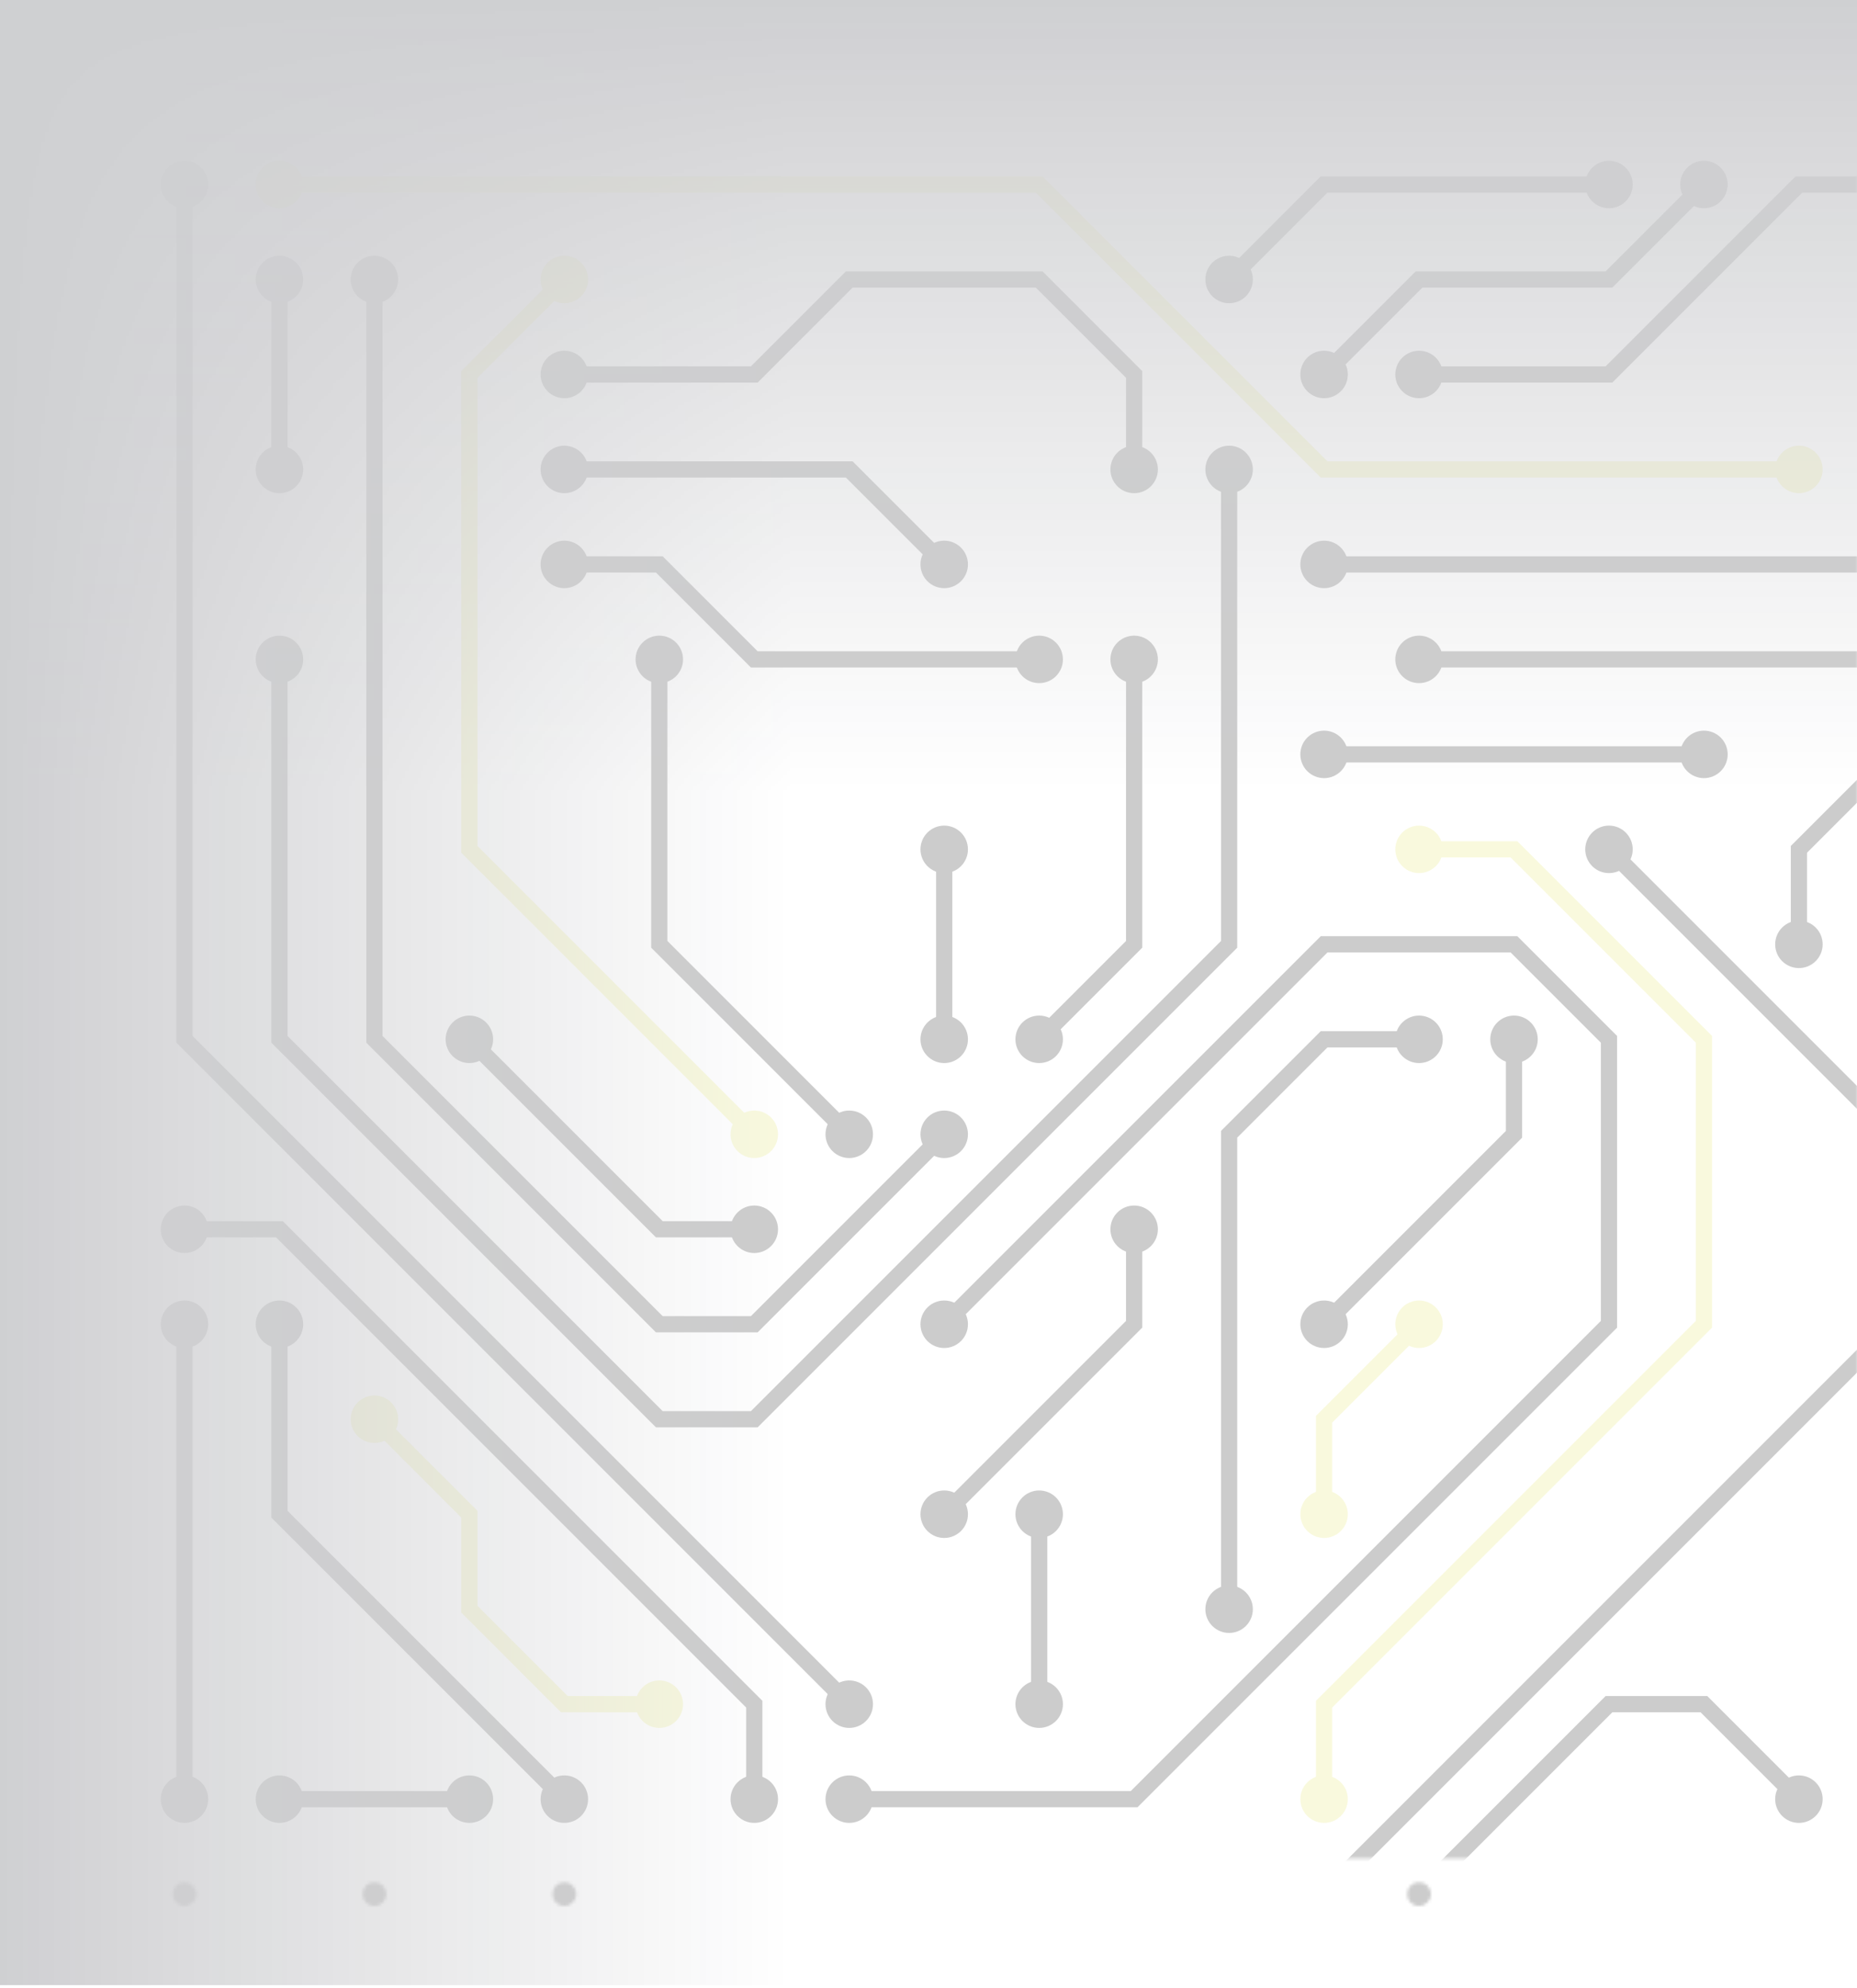 <svg width="610" height="653" viewBox="0 0 610 653" fill="none" xmlns="http://www.w3.org/2000/svg">
<g opacity="0.2" clip-path="url(#clip0_587_5990)">
<mask id="mask0_587_5990" style="mask-type:luminance" maskUnits="userSpaceOnUse" x="45" y="45" width="582" height="582">
<path d="M610.416 45H45V610.416H610.416V45Z" fill="white"/>
<path d="M275.066 559.724C275.066 560.758 275.477 561.75 276.208 562.481C276.939 563.212 277.931 563.623 278.965 563.623C279.999 563.623 280.991 563.212 281.723 562.481C282.454 561.75 282.865 560.758 282.865 559.724C282.865 558.69 282.454 557.698 281.723 556.966C280.991 556.235 279.999 555.824 278.965 555.824C277.931 555.824 276.939 556.235 276.208 556.966C275.477 557.698 275.066 558.69 275.066 559.724ZM56.698 60.598C56.698 61.632 57.109 62.624 57.84 63.355C58.572 64.086 59.563 64.497 60.598 64.497C61.632 64.497 62.624 64.086 63.355 63.355C64.086 62.624 64.497 61.632 64.497 60.598C64.497 59.563 64.086 58.572 63.355 57.84C62.624 57.109 61.632 56.698 60.598 56.698C59.563 56.698 58.572 57.109 57.84 57.84C57.109 58.572 56.698 59.563 56.698 60.598Z" fill="black"/>
<path d="M524.629 278.965C524.629 279.999 525.04 280.991 525.771 281.723C526.502 282.454 527.494 282.865 528.528 282.865C529.562 282.865 530.554 282.454 531.286 281.723C532.017 280.991 532.428 279.999 532.428 278.965C532.428 277.931 532.017 276.939 531.286 276.208C530.554 275.477 529.562 275.066 528.528 275.066C527.494 275.066 526.502 275.477 525.771 276.208C525.04 276.939 524.629 277.931 524.629 278.965ZM181.48 622.114C181.48 623.149 181.891 624.14 182.622 624.872C183.353 625.603 184.345 626.014 185.379 626.014C186.413 626.014 187.405 625.603 188.136 624.872C188.868 624.14 189.279 623.149 189.279 622.114C189.279 621.08 188.868 620.088 188.136 619.357C187.405 618.626 186.413 618.215 185.379 618.215C184.345 618.215 183.353 618.626 182.622 619.357C181.891 620.088 181.48 621.08 181.48 622.114Z" fill="black"/>
<path d="M399.847 154.184C399.847 155.218 400.258 156.21 400.989 156.941C401.721 157.672 402.712 158.083 403.747 158.083C404.781 158.083 405.773 157.672 406.504 156.941C407.235 156.21 407.646 155.218 407.646 154.184C407.646 153.15 407.235 152.158 406.504 151.427C405.773 150.695 404.781 150.284 403.747 150.284C402.712 150.284 401.721 150.695 400.989 151.427C400.258 152.158 399.847 153.15 399.847 154.184ZM87.894 216.575C87.894 217.609 88.304 218.601 89.036 219.332C89.767 220.063 90.759 220.474 91.793 220.474C92.827 220.474 93.819 220.063 94.55 219.332C95.282 218.601 95.692 217.609 95.692 216.575C95.692 215.54 95.282 214.549 94.55 213.817C93.819 213.086 92.827 212.675 91.793 212.675C90.759 212.675 89.767 213.086 89.036 213.817C88.304 214.549 87.894 215.54 87.894 216.575Z" fill="black"/>
<path d="M587.02 154.184C587.02 155.218 587.43 156.21 588.162 156.941C588.893 157.672 589.885 158.083 590.919 158.083C591.953 158.083 592.945 157.672 593.676 156.941C594.408 156.21 594.818 155.218 594.818 154.184C594.818 153.15 594.408 152.158 593.676 151.427C592.945 150.695 591.953 150.284 590.919 150.284C589.885 150.284 588.893 150.695 588.162 151.427C587.43 152.158 587.02 153.15 587.02 154.184ZM87.894 60.598C87.894 61.632 88.304 62.624 89.036 63.355C89.767 64.086 90.759 64.497 91.793 64.497C92.827 64.497 93.819 64.086 94.55 63.355C95.282 62.624 95.692 61.632 95.692 60.598C95.692 59.563 95.282 58.572 94.55 57.84C93.819 57.109 92.827 56.698 91.793 56.698C90.759 56.698 89.767 57.109 89.036 57.84C88.304 58.572 87.894 59.563 87.894 60.598Z" fill="black"/>
<path d="M306.261 372.551C306.261 373.586 306.672 374.577 307.403 375.309C308.134 376.04 309.126 376.451 310.161 376.451C311.195 376.451 312.187 376.04 312.918 375.309C313.649 374.577 314.06 373.586 314.06 372.551C314.06 371.517 313.649 370.525 312.918 369.794C312.187 369.063 311.195 368.652 310.161 368.652C309.126 368.652 308.134 369.063 307.403 369.794C306.672 370.525 306.261 371.517 306.261 372.551ZM119.089 91.793C119.089 92.827 119.5 93.819 120.231 94.55C120.962 95.282 121.954 95.692 122.988 95.692C124.022 95.692 125.014 95.282 125.746 94.55C126.477 93.819 126.888 92.827 126.888 91.793C126.888 90.759 126.477 89.767 125.746 89.036C125.014 88.305 124.022 87.894 122.988 87.894C121.954 87.894 120.962 88.305 120.231 89.036C119.5 89.767 119.089 90.759 119.089 91.793Z" fill="black"/>
<path d="M462.238 278.965C462.238 279.999 462.649 280.991 463.38 281.723C464.111 282.454 465.103 282.865 466.138 282.865C467.172 282.865 468.164 282.454 468.895 281.723C469.626 280.991 470.037 279.999 470.037 278.965C470.037 277.931 469.626 276.939 468.895 276.208C468.164 275.477 467.172 275.066 466.138 275.066C465.103 275.066 464.111 275.477 463.38 276.208C462.649 276.939 462.238 277.931 462.238 278.965ZM431.043 590.919C431.043 591.953 431.454 592.945 432.185 593.676C432.916 594.408 433.908 594.818 434.942 594.818C435.976 594.818 436.968 594.408 437.699 593.676C438.431 592.945 438.842 591.953 438.842 590.919C438.842 589.885 438.431 588.893 437.699 588.162C436.968 587.43 435.976 587.02 434.942 587.02C433.908 587.02 432.916 587.43 432.185 588.162C431.454 588.893 431.043 589.885 431.043 590.919Z" fill="black"/>
<path d="M212.675 216.575C212.675 217.609 213.086 218.601 213.817 219.332C214.548 220.063 215.54 220.474 216.574 220.474C217.609 220.474 218.6 220.063 219.332 219.332C220.063 218.601 220.474 217.609 220.474 216.575C220.474 215.54 220.063 214.549 219.332 213.817C218.6 213.086 217.609 212.675 216.574 212.675C215.54 212.675 214.548 213.086 213.817 213.817C213.086 214.549 212.675 215.54 212.675 216.575ZM275.066 372.551C275.066 373.586 275.477 374.577 276.208 375.309C276.939 376.04 277.931 376.451 278.965 376.451C279.999 376.451 280.991 376.04 281.723 375.309C282.454 374.577 282.865 373.586 282.865 372.551C282.865 371.517 282.454 370.525 281.723 369.794C280.991 369.063 279.999 368.652 278.965 368.652C277.931 368.652 276.939 369.063 276.208 369.794C275.477 370.525 275.066 371.517 275.066 372.551Z" fill="black"/>
<path d="M587.02 590.919C587.02 591.953 587.43 592.945 588.162 593.676C588.893 594.408 589.885 594.818 590.919 594.818C591.953 594.818 592.945 594.408 593.676 593.676C594.408 592.945 594.818 591.953 594.818 590.919C594.818 589.885 594.408 588.893 593.676 588.162C592.945 587.43 591.953 587.02 590.919 587.02C589.885 587.02 588.893 587.43 588.162 588.162C587.43 588.893 587.02 589.885 587.02 590.919ZM462.238 622.114C462.238 623.149 462.649 624.14 463.38 624.872C464.111 625.603 465.103 626.014 466.137 626.014C467.172 626.014 468.163 625.603 468.895 624.872C469.626 624.14 470.037 623.149 470.037 622.114C470.037 621.08 469.626 620.088 468.895 619.357C468.163 618.626 467.172 618.215 466.137 618.215C465.103 618.215 464.111 618.626 463.38 619.357C462.649 620.088 462.238 621.08 462.238 622.114Z" fill="black"/>
<path d="M56.698 403.747C56.698 404.781 57.109 405.773 57.84 406.504C58.572 407.235 59.563 407.646 60.598 407.646C61.632 407.646 62.624 407.235 63.355 406.504C64.086 405.773 64.497 404.781 64.497 403.747C64.497 402.713 64.086 401.721 63.355 400.989C62.624 400.258 61.632 399.847 60.598 399.847C59.563 399.847 58.572 400.258 57.84 400.989C57.109 401.721 56.698 402.713 56.698 403.747ZM243.87 590.919C243.87 591.953 244.281 592.945 245.013 593.676C245.744 594.408 246.736 594.818 247.77 594.818C248.804 594.818 249.796 594.408 250.527 593.676C251.258 592.945 251.669 591.953 251.669 590.919C251.669 589.885 251.258 588.893 250.527 588.162C249.796 587.43 248.804 587.02 247.77 587.02C246.736 587.02 245.744 587.43 245.013 588.162C244.281 588.893 243.87 589.885 243.87 590.919Z" fill="black"/>
<path d="M337.457 341.356C337.457 342.39 337.867 343.382 338.599 344.113C339.33 344.845 340.322 345.255 341.356 345.255C342.39 345.255 343.382 344.845 344.113 344.113C344.845 343.382 345.255 342.39 345.255 341.356C345.255 340.322 344.845 339.33 344.113 338.599C343.382 337.867 342.39 337.457 341.356 337.457C340.322 337.457 339.33 337.867 338.599 338.599C337.867 339.33 337.457 340.322 337.457 341.356ZM368.652 216.575C368.652 217.609 369.063 218.601 369.794 219.332C370.525 220.063 371.517 220.474 372.551 220.474C373.586 220.474 374.577 220.063 375.309 219.332C376.04 218.601 376.451 217.609 376.451 216.575C376.451 215.54 376.04 214.549 375.309 213.817C374.577 213.086 373.586 212.675 372.551 212.675C371.517 212.675 370.525 213.086 369.794 213.817C369.063 214.549 368.652 215.54 368.652 216.575Z" fill="black"/>
<path d="M306.261 434.942C306.261 435.976 306.672 436.968 307.403 437.699C308.135 438.431 309.127 438.842 310.161 438.842C311.195 438.842 312.187 438.431 312.918 437.699C313.649 436.968 314.06 435.976 314.06 434.942C314.06 433.908 313.649 432.916 312.918 432.185C312.187 431.454 311.195 431.043 310.161 431.043C309.127 431.043 308.135 431.454 307.403 432.185C306.672 432.916 306.261 433.908 306.261 434.942ZM275.066 590.919C275.066 591.953 275.477 592.945 276.208 593.676C276.939 594.408 277.931 594.818 278.965 594.818C280 594.818 280.991 594.408 281.723 593.676C282.454 592.945 282.865 591.953 282.865 590.919C282.865 589.885 282.454 588.893 281.723 588.162C280.991 587.43 280 587.02 278.965 587.02C277.931 587.02 276.939 587.43 276.208 588.162C275.477 588.893 275.066 589.885 275.066 590.919Z" fill="black"/>
<path d="M555.824 247.77C555.824 248.804 556.235 249.796 556.966 250.527C557.698 251.258 558.689 251.669 559.724 251.669C560.758 251.669 561.75 251.258 562.481 250.527C563.212 249.796 563.623 248.804 563.623 247.77C563.623 246.736 563.212 245.744 562.481 245.013C561.75 244.281 560.758 243.87 559.724 243.87C558.689 243.87 557.698 244.281 556.966 245.013C556.235 245.744 555.824 246.736 555.824 247.77ZM431.043 247.77C431.043 248.804 431.454 249.796 432.185 250.527C432.916 251.258 433.908 251.669 434.942 251.669C435.976 251.669 436.968 251.258 437.699 250.527C438.431 249.796 438.842 248.804 438.842 247.77C438.842 246.736 438.431 245.744 437.699 245.013C436.968 244.281 435.976 243.87 434.942 243.87C433.908 243.87 432.916 244.281 432.185 245.013C431.454 245.744 431.043 246.736 431.043 247.77Z" fill="black"/>
<path d="M243.87 403.747C243.87 404.781 244.281 405.773 245.012 406.504C245.744 407.235 246.736 407.646 247.77 407.646C248.804 407.646 249.796 407.235 250.527 406.504C251.258 405.773 251.669 404.781 251.669 403.747C251.669 402.713 251.258 401.721 250.527 400.989C249.796 400.258 248.804 399.847 247.77 399.847C246.736 399.847 245.744 400.258 245.012 400.989C244.281 401.721 243.87 402.713 243.87 403.747ZM150.284 341.356C150.284 342.39 150.695 343.382 151.426 344.113C152.158 344.845 153.149 345.255 154.184 345.255C155.218 345.255 156.21 344.845 156.941 344.113C157.672 343.382 158.083 342.39 158.083 341.356C158.083 340.322 157.672 339.33 156.941 338.599C156.21 337.867 155.218 337.457 154.184 337.457C153.149 337.457 152.158 337.867 151.426 338.599C150.695 339.33 150.284 340.322 150.284 341.356Z" fill="black"/>
<path d="M431.043 434.942C431.043 435.976 431.454 436.968 432.185 437.699C432.916 438.431 433.908 438.842 434.942 438.842C435.976 438.842 436.968 438.431 437.699 437.699C438.431 436.968 438.842 435.976 438.842 434.942C438.842 433.908 438.431 432.916 437.699 432.185C436.968 431.454 435.976 431.043 434.942 431.043C433.908 431.043 432.916 431.454 432.185 432.185C431.454 432.916 431.043 433.908 431.043 434.942ZM493.433 341.356C493.433 342.39 493.844 343.382 494.576 344.113C495.307 344.845 496.299 345.255 497.333 345.255C498.367 345.255 499.359 344.845 500.09 344.113C500.821 343.382 501.232 342.39 501.232 341.356C501.232 340.322 500.821 339.33 500.09 338.599C499.359 337.867 498.367 337.457 497.333 337.457C496.299 337.457 495.307 337.867 494.576 338.599C493.844 339.33 493.433 340.322 493.433 341.356Z" fill="black"/>
<path d="M555.824 60.598C555.824 61.632 556.235 62.624 556.966 63.355C557.698 64.086 558.689 64.497 559.724 64.497C560.758 64.497 561.75 64.086 562.481 63.355C563.212 62.624 563.623 61.632 563.623 60.598C563.623 59.563 563.212 58.572 562.481 57.84C561.75 57.109 560.758 56.698 559.724 56.698C558.689 56.698 557.698 57.109 556.966 57.84C556.235 58.572 555.824 59.563 555.824 60.598ZM431.043 122.988C431.043 124.023 431.454 125.014 432.185 125.746C432.916 126.477 433.908 126.888 434.942 126.888C435.976 126.888 436.968 126.477 437.699 125.746C438.431 125.014 438.842 124.023 438.842 122.988C438.842 121.954 438.431 120.962 437.699 120.231C436.968 119.5 435.976 119.089 434.942 119.089C433.908 119.089 432.916 119.5 432.185 120.231C431.454 120.962 431.043 121.954 431.043 122.988Z" fill="black"/>
<path d="M181.48 122.988C181.48 124.023 181.891 125.014 182.622 125.746C183.353 126.477 184.345 126.888 185.379 126.888C186.413 126.888 187.405 126.477 188.136 125.746C188.868 125.014 189.279 124.023 189.279 122.988C189.279 121.954 188.868 120.962 188.136 120.231C187.405 119.5 186.413 119.089 185.379 119.089C184.345 119.089 183.353 119.5 182.622 120.231C181.891 120.962 181.48 121.954 181.48 122.988ZM368.652 154.184C368.652 155.218 369.063 156.21 369.794 156.941C370.525 157.672 371.517 158.083 372.551 158.083C373.586 158.083 374.577 157.672 375.309 156.941C376.04 156.21 376.451 155.218 376.451 154.184C376.451 153.15 376.04 152.158 375.309 151.426C374.577 150.695 373.586 150.284 372.551 150.284C371.517 150.284 370.525 150.695 369.794 151.426C369.063 152.158 368.652 153.15 368.652 154.184Z" fill="black"/>
<path d="M462.238 216.575C462.238 217.609 462.649 218.601 463.38 219.332C464.111 220.063 465.103 220.474 466.137 220.474C467.172 220.474 468.163 220.063 468.895 219.332C469.626 218.601 470.037 217.609 470.037 216.575C470.037 215.54 469.626 214.549 468.895 213.817C468.163 213.086 467.172 212.675 466.137 212.675C465.103 212.675 464.111 213.086 463.38 213.817C462.649 214.549 462.238 215.54 462.238 216.575ZM618.215 216.575C618.215 217.609 618.626 218.601 619.357 219.332C620.088 220.063 621.08 220.474 622.114 220.474C623.149 220.474 624.14 220.063 624.872 219.332C625.603 218.601 626.014 217.609 626.014 216.575C626.014 215.54 625.603 214.549 624.872 213.817C624.14 213.086 623.149 212.675 622.114 212.675C621.08 212.675 620.088 213.086 619.357 213.817C618.626 214.549 618.215 215.54 618.215 216.575Z" fill="black"/>
<path d="M181.48 91.793C181.48 92.827 181.891 93.819 182.622 94.55C183.353 95.282 184.345 95.692 185.379 95.692C186.413 95.692 187.405 95.282 188.136 94.55C188.868 93.819 189.279 92.827 189.279 91.793C189.279 90.759 188.868 89.767 188.136 89.036C187.405 88.305 186.413 87.894 185.379 87.894C184.345 87.894 183.353 88.305 182.622 89.036C181.891 89.767 181.48 90.759 181.48 91.793ZM243.87 372.551C243.87 373.586 244.281 374.577 245.013 375.309C245.744 376.04 246.736 376.451 247.77 376.451C248.804 376.451 249.796 376.04 250.527 375.309C251.258 374.577 251.669 373.586 251.669 372.551C251.669 371.517 251.258 370.525 250.527 369.794C249.796 369.063 248.804 368.652 247.77 368.652C246.736 368.652 245.744 369.063 245.013 369.794C244.281 370.525 243.87 371.517 243.87 372.551Z" fill="black"/>
<path d="M618.215 185.379C618.215 186.413 618.626 187.405 619.357 188.136C620.088 188.868 621.08 189.279 622.114 189.279C623.149 189.279 624.14 188.868 624.872 188.136C625.603 187.405 626.014 186.413 626.014 185.379C626.014 184.345 625.603 183.353 624.872 182.622C624.14 181.891 623.149 181.48 622.114 181.48C621.08 181.48 620.088 181.891 619.357 182.622C618.626 183.353 618.215 184.345 618.215 185.379ZM431.043 185.379C431.043 186.413 431.454 187.405 432.185 188.136C432.916 188.868 433.908 189.279 434.942 189.279C435.976 189.279 436.968 188.868 437.699 188.136C438.431 187.405 438.842 186.413 438.842 185.379C438.842 184.345 438.431 183.353 437.699 182.622C436.968 181.891 435.976 181.48 434.942 181.48C433.908 181.48 432.916 181.891 432.185 182.622C431.454 183.353 431.043 184.345 431.043 185.379Z" fill="black"/>
<path d="M56.698 590.919C56.698 591.953 57.109 592.945 57.84 593.676C58.572 594.408 59.563 594.818 60.598 594.818C61.632 594.818 62.624 594.408 63.355 593.676C64.086 592.945 64.497 591.953 64.497 590.919C64.497 589.885 64.086 588.893 63.355 588.162C62.624 587.43 61.632 587.02 60.598 587.02C59.563 587.02 58.572 587.43 57.84 588.162C57.109 588.893 56.698 589.885 56.698 590.919ZM56.698 434.942C56.698 435.976 57.109 436.968 57.84 437.699C58.572 438.431 59.563 438.842 60.598 438.842C61.632 438.842 62.624 438.431 63.355 437.699C64.086 436.968 64.497 435.976 64.497 434.942C64.497 433.908 64.086 432.916 63.355 432.185C62.624 431.454 61.632 431.043 60.598 431.043C59.563 431.043 58.572 431.454 57.84 432.185C57.109 432.916 56.698 433.908 56.698 434.942Z" fill="black"/>
<path d="M181.48 590.919C181.48 591.953 181.89 592.945 182.622 593.676C183.353 594.408 184.345 594.818 185.379 594.818C186.413 594.818 187.405 594.408 188.136 593.676C188.868 592.945 189.279 591.953 189.279 590.919C189.279 589.885 188.868 588.893 188.136 588.162C187.405 587.43 186.413 587.02 185.379 587.02C184.345 587.02 183.353 587.43 182.622 588.162C181.89 588.893 181.48 589.885 181.48 590.919ZM87.894 434.942C87.894 435.976 88.304 436.968 89.036 437.699C89.767 438.431 90.759 438.842 91.793 438.842C92.827 438.842 93.819 438.431 94.55 437.699C95.282 436.968 95.692 435.976 95.692 434.942C95.692 433.908 95.282 432.916 94.55 432.185C93.819 431.454 92.827 431.043 91.793 431.043C90.759 431.043 89.767 431.454 89.036 432.185C88.304 432.916 87.894 433.908 87.894 434.942Z" fill="black"/>
<path d="M306.261 185.379C306.261 186.413 306.672 187.405 307.403 188.136C308.135 188.868 309.126 189.279 310.161 189.279C311.195 189.279 312.187 188.868 312.918 188.136C313.649 187.405 314.06 186.413 314.06 185.379C314.06 184.345 313.649 183.353 312.918 182.622C312.187 181.891 311.195 181.48 310.161 181.48C309.126 181.48 308.135 181.891 307.403 182.622C306.672 183.353 306.261 184.345 306.261 185.379ZM181.48 154.184C181.48 155.218 181.891 156.21 182.622 156.941C183.353 157.672 184.345 158.083 185.379 158.083C186.413 158.083 187.405 157.672 188.136 156.941C188.868 156.21 189.279 155.218 189.279 154.184C189.279 153.15 188.868 152.158 188.136 151.427C187.405 150.695 186.413 150.284 185.379 150.284C184.345 150.284 183.353 150.695 182.622 151.427C181.891 152.158 181.48 153.15 181.48 154.184Z" fill="black"/>
<path d="M399.847 91.793C399.847 92.827 400.258 93.819 400.989 94.55C401.721 95.282 402.712 95.692 403.747 95.692C404.781 95.692 405.773 95.282 406.504 94.55C407.235 93.819 407.646 92.827 407.646 91.793C407.646 90.759 407.235 89.767 406.504 89.036C405.773 88.305 404.781 87.894 403.747 87.894C402.712 87.894 401.721 88.305 400.989 89.036C400.258 89.767 399.847 90.759 399.847 91.793ZM524.629 60.598C524.629 61.632 525.039 62.624 525.771 63.355C526.502 64.086 527.494 64.497 528.528 64.497C529.562 64.497 530.554 64.086 531.285 63.355C532.017 62.624 532.428 61.632 532.428 60.598C532.428 59.563 532.017 58.572 531.285 57.84C530.554 57.109 529.562 56.698 528.528 56.698C527.494 56.698 526.502 57.109 525.771 57.84C525.039 58.572 524.629 59.563 524.629 60.598Z" fill="black"/>
<path d="M618.215 60.598C618.215 61.632 618.626 62.624 619.357 63.355C620.088 64.086 621.08 64.497 622.114 64.497C623.149 64.497 624.14 64.086 624.872 63.355C625.603 62.624 626.014 61.632 626.014 60.598C626.014 59.563 625.603 58.572 624.872 57.84C624.14 57.109 623.149 56.698 622.114 56.698C621.08 56.698 620.088 57.109 619.357 57.84C618.626 58.572 618.215 59.563 618.215 60.598ZM462.238 122.988C462.238 124.023 462.649 125.014 463.38 125.746C464.111 126.477 465.103 126.888 466.137 126.888C467.172 126.888 468.163 126.477 468.895 125.746C469.626 125.014 470.037 124.023 470.037 122.988C470.037 121.954 469.626 120.962 468.895 120.231C468.163 119.5 467.172 119.089 466.137 119.089C465.103 119.089 464.111 119.5 463.38 120.231C462.649 120.962 462.238 121.954 462.238 122.988Z" fill="black"/>
<path d="M87.894 91.793C87.894 92.827 88.304 93.819 89.036 94.55C89.767 95.282 90.759 95.692 91.793 95.692C92.827 95.692 93.819 95.282 94.55 94.55C95.282 93.819 95.692 92.827 95.692 91.793C95.692 90.759 95.282 89.767 94.55 89.036C93.819 88.305 92.827 87.894 91.793 87.894C90.759 87.894 89.767 88.305 89.036 89.036C88.304 89.767 87.894 90.759 87.894 91.793ZM87.894 154.184C87.894 155.218 88.304 156.21 89.036 156.941C89.767 157.672 90.759 158.083 91.793 158.083C92.827 158.083 93.819 157.672 94.55 156.941C95.282 156.21 95.692 155.218 95.692 154.184C95.692 153.15 95.282 152.158 94.55 151.427C93.819 150.695 92.827 150.284 91.793 150.284C90.759 150.284 89.767 150.695 89.036 151.427C88.304 152.158 87.894 153.15 87.894 154.184Z" fill="black"/>
<path d="M337.457 216.575C337.457 217.609 337.867 218.601 338.599 219.332C339.33 220.063 340.322 220.474 341.356 220.474C342.39 220.474 343.382 220.063 344.113 219.332C344.845 218.601 345.255 217.609 345.255 216.575C345.255 215.54 344.845 214.549 344.113 213.817C343.382 213.086 342.39 212.675 341.356 212.675C340.322 212.675 339.33 213.086 338.599 213.817C337.867 214.549 337.457 215.54 337.457 216.575ZM181.48 185.379C181.48 186.413 181.891 187.405 182.622 188.136C183.353 188.868 184.345 189.279 185.379 189.279C186.413 189.279 187.405 188.868 188.136 188.136C188.868 187.405 189.279 186.413 189.279 185.379C189.279 184.345 188.868 183.353 188.136 182.622C187.405 181.891 186.413 181.48 185.379 181.48C184.345 181.48 183.353 181.891 182.622 182.622C181.891 183.353 181.48 184.345 181.48 185.379Z" fill="black"/>
<path d="M399.847 528.528C399.847 529.562 400.258 530.554 400.989 531.286C401.721 532.017 402.712 532.428 403.747 532.428C404.781 532.428 405.773 532.017 406.504 531.286C407.235 530.554 407.646 529.562 407.646 528.528C407.646 527.494 407.235 526.502 406.504 525.771C405.773 525.04 404.781 524.629 403.747 524.629C402.712 524.629 401.721 525.04 400.989 525.771C400.258 526.502 399.847 527.494 399.847 528.528ZM462.238 341.356C462.238 342.39 462.649 343.382 463.38 344.113C464.111 344.845 465.103 345.255 466.137 345.255C467.172 345.255 468.163 344.845 468.895 344.113C469.626 343.382 470.037 342.39 470.037 341.356C470.037 340.322 469.626 339.33 468.895 338.599C468.163 337.867 467.172 337.457 466.137 337.457C465.103 337.457 464.111 337.867 463.38 338.599C462.649 339.33 462.238 340.322 462.238 341.356Z" fill="black"/>
<path d="M306.261 497.333C306.261 498.367 306.672 499.359 307.403 500.09C308.135 500.821 309.126 501.232 310.161 501.232C311.195 501.232 312.187 500.821 312.918 500.09C313.649 499.359 314.06 498.367 314.06 497.333C314.06 496.299 313.649 495.307 312.918 494.576C312.187 493.844 311.195 493.433 310.161 493.433C309.126 493.433 308.135 493.844 307.403 494.576C306.672 495.307 306.261 496.299 306.261 497.333ZM368.652 403.747C368.652 404.781 369.063 405.773 369.794 406.504C370.525 407.235 371.517 407.646 372.551 407.646C373.586 407.646 374.577 407.235 375.309 406.504C376.04 405.773 376.451 404.781 376.451 403.747C376.451 402.713 376.04 401.721 375.309 400.989C374.577 400.258 373.586 399.847 372.551 399.847C371.517 399.847 370.525 400.258 369.794 400.989C369.063 401.721 368.652 402.713 368.652 403.747Z" fill="black"/>
<path d="M587.02 310.161C587.02 311.195 587.43 312.187 588.162 312.918C588.893 313.649 589.885 314.06 590.919 314.06C591.953 314.06 592.945 313.649 593.676 312.918C594.408 312.187 594.818 311.195 594.818 310.161C594.818 309.126 594.408 308.135 593.676 307.403C592.945 306.672 591.953 306.261 590.919 306.261C589.885 306.261 588.893 306.672 588.162 307.403C587.43 308.135 587.02 309.126 587.02 310.161ZM618.215 247.77C618.215 248.804 618.626 249.796 619.357 250.527C620.088 251.258 621.08 251.669 622.114 251.669C623.149 251.669 624.14 251.258 624.872 250.527C625.603 249.796 626.014 248.804 626.014 247.77C626.014 246.736 625.603 245.744 624.872 245.013C624.14 244.281 623.149 243.87 622.114 243.87C621.08 243.87 620.088 244.281 619.357 245.013C618.626 245.744 618.215 246.736 618.215 247.77Z" fill="black"/>
<path d="M337.457 497.333C337.457 498.367 337.867 499.359 338.599 500.09C339.33 500.821 340.322 501.232 341.356 501.232C342.39 501.232 343.382 500.821 344.113 500.09C344.845 499.359 345.255 498.367 345.255 497.333C345.255 496.299 344.845 495.307 344.113 494.576C343.382 493.844 342.39 493.433 341.356 493.433C340.322 493.433 339.33 493.844 338.599 494.576C337.867 495.307 337.457 496.299 337.457 497.333ZM337.457 559.724C337.457 560.758 337.867 561.75 338.599 562.481C339.33 563.212 340.322 563.623 341.356 563.623C342.39 563.623 343.382 563.212 344.113 562.481C344.845 561.75 345.255 560.758 345.255 559.724C345.255 558.689 344.845 557.698 344.113 556.966C343.382 556.235 342.39 555.824 341.356 555.824C340.322 555.824 339.33 556.235 338.599 556.966C337.867 557.698 337.457 558.689 337.457 559.724Z" fill="black"/>
<path d="M212.675 559.724C212.675 560.758 213.086 561.75 213.817 562.481C214.548 563.212 215.54 563.623 216.574 563.623C217.609 563.623 218.6 563.212 219.332 562.481C220.063 561.75 220.474 560.758 220.474 559.724C220.474 558.689 220.063 557.698 219.332 556.966C218.6 556.235 217.609 555.824 216.574 555.824C215.54 555.824 214.548 556.235 213.817 556.966C213.086 557.698 212.675 558.689 212.675 559.724ZM119.089 466.138C119.089 467.172 119.5 468.164 120.231 468.895C120.962 469.626 121.954 470.037 122.988 470.037C124.022 470.037 125.014 469.626 125.746 468.895C126.477 468.164 126.888 467.172 126.888 466.138C126.888 465.103 126.477 464.111 125.746 463.38C125.014 462.649 124.022 462.238 122.988 462.238C121.954 462.238 120.962 462.649 120.231 463.38C119.5 464.111 119.089 465.103 119.089 466.138Z" fill="black"/>
<path d="M306.261 278.965C306.261 279.999 306.672 280.991 307.403 281.723C308.135 282.454 309.126 282.865 310.161 282.865C311.195 282.865 312.187 282.454 312.918 281.723C313.649 280.991 314.06 279.999 314.06 278.965C314.06 277.931 313.649 276.939 312.918 276.208C312.187 275.477 311.195 275.066 310.161 275.066C309.126 275.066 308.135 275.477 307.403 276.208C306.672 276.939 306.261 277.931 306.261 278.965ZM306.261 341.356C306.261 342.39 306.672 343.382 307.403 344.113C308.135 344.845 309.126 345.255 310.161 345.255C311.195 345.255 312.187 344.845 312.918 344.113C313.649 343.382 314.06 342.39 314.06 341.356C314.06 340.322 313.649 339.33 312.918 338.599C312.187 337.867 311.195 337.457 310.161 337.457C309.126 337.457 308.135 337.867 307.403 338.599C306.672 339.33 306.261 340.322 306.261 341.356Z" fill="black"/>
<path d="M119.089 622.114C119.089 623.149 119.5 624.14 120.231 624.872C120.962 625.603 121.954 626.014 122.988 626.014C124.023 626.014 125.014 625.603 125.746 624.872C126.477 624.14 126.888 623.149 126.888 622.114C126.888 621.08 126.477 620.088 125.746 619.357C125.014 618.626 124.023 618.215 122.988 618.215C121.954 618.215 120.962 618.626 120.231 619.357C119.5 620.088 119.089 621.08 119.089 622.114ZM56.698 622.114C56.698 623.149 57.109 624.14 57.84 624.872C58.572 625.603 59.563 626.014 60.598 626.014C61.632 626.014 62.624 625.603 63.355 624.872C64.086 624.14 64.497 623.149 64.497 622.114C64.497 621.08 64.086 620.088 63.355 619.357C62.624 618.626 61.632 618.215 60.598 618.215C59.563 618.215 58.572 618.626 57.84 619.357C57.109 620.088 56.698 621.08 56.698 622.114Z" fill="black"/>
<path d="M462.238 434.942C462.238 435.976 462.649 436.968 463.38 437.699C464.111 438.431 465.103 438.842 466.138 438.842C467.172 438.842 468.164 438.431 468.895 437.699C469.626 436.968 470.037 435.976 470.037 434.942C470.037 433.908 469.626 432.916 468.895 432.185C468.164 431.454 467.172 431.043 466.138 431.043C465.103 431.043 464.111 431.454 463.38 432.185C462.649 432.916 462.238 433.908 462.238 434.942ZM431.043 497.333C431.043 498.367 431.454 499.359 432.185 500.09C432.916 500.821 433.908 501.232 434.942 501.232C435.976 501.232 436.968 500.821 437.699 500.09C438.431 499.359 438.842 498.367 438.842 497.333C438.842 496.299 438.431 495.307 437.699 494.576C436.968 493.844 435.976 493.433 434.942 493.433C433.908 493.433 432.916 493.844 432.185 494.576C431.454 495.307 431.043 496.299 431.043 497.333Z" fill="black"/>
<path d="M87.894 590.919C87.894 591.953 88.304 592.945 89.036 593.676C89.767 594.408 90.759 594.818 91.793 594.818C92.827 594.818 93.819 594.408 94.55 593.676C95.282 592.945 95.692 591.953 95.692 590.919C95.692 589.885 95.282 588.893 94.55 588.162C93.819 587.43 92.827 587.02 91.793 587.02C90.759 587.02 89.767 587.43 89.036 588.162C88.304 588.893 87.894 589.885 87.894 590.919ZM150.284 590.919C150.284 591.953 150.695 592.945 151.426 593.676C152.158 594.408 153.15 594.818 154.184 594.818C155.218 594.818 156.21 594.408 156.941 593.676C157.672 592.945 158.083 591.953 158.083 590.919C158.083 589.885 157.672 588.893 156.941 588.162C156.21 587.43 155.218 587.02 154.184 587.02C153.15 587.02 152.158 587.43 151.426 588.162C150.695 588.893 150.284 589.885 150.284 590.919Z" fill="black"/>
</mask>
<g mask="url(#mask0_587_5990)">
<path d="M278.965 559.724L60.598 341.356V60.598" stroke="black" stroke-width="5.33"/>
<path d="M271.166 559.724C271.166 561.792 271.988 563.776 273.451 565.238C274.913 566.701 276.897 567.522 278.965 567.522C281.034 567.522 283.017 566.701 284.48 565.238C285.942 563.776 286.764 561.792 286.764 559.724C286.764 557.655 285.942 555.672 284.48 554.209C283.017 552.746 281.034 551.925 278.965 551.925C276.897 551.925 274.913 552.746 273.451 554.209C271.988 555.672 271.166 557.655 271.166 559.724ZM52.799 60.598C52.799 62.666 53.62 64.65 55.083 66.112C56.546 67.575 58.529 68.397 60.598 68.397C62.666 68.397 64.65 67.575 66.112 66.112C67.575 64.65 68.397 62.666 68.397 60.598C68.397 58.529 67.575 56.546 66.112 55.083C64.65 53.62 62.666 52.799 60.598 52.799C58.529 52.799 56.546 53.62 55.083 55.083C53.62 56.546 52.799 58.529 52.799 60.598Z" fill="black"/>
<path d="M528.528 278.965L622.114 372.551V434.942L434.942 622.114H185.379" stroke="black" stroke-width="5.33"/>
<path d="M520.729 278.965C520.729 281.034 521.551 283.017 523.014 284.48C524.476 285.942 526.46 286.764 528.528 286.764C530.597 286.764 532.58 285.942 534.043 284.48C535.505 283.017 536.327 281.034 536.327 278.965C536.327 276.897 535.505 274.913 534.043 273.451C532.58 271.988 530.597 271.166 528.528 271.166C526.46 271.166 524.476 271.988 523.014 273.451C521.551 274.913 520.729 276.897 520.729 278.965ZM177.58 622.114C177.58 624.183 178.402 626.166 179.865 627.629C181.327 629.092 183.311 629.913 185.379 629.913C187.448 629.913 189.431 629.092 190.894 627.629C192.356 626.166 193.178 624.183 193.178 622.114C193.178 620.046 192.356 618.062 190.894 616.6C189.431 615.137 187.448 614.316 185.379 614.316C183.311 614.316 181.327 615.137 179.865 616.6C178.402 618.062 177.58 620.046 177.58 622.114Z" fill="black"/>
<path d="M403.747 154.184V310.161L247.77 466.138H216.574L91.793 341.356V216.575" stroke="black" stroke-width="5.33"/>
<path d="M395.948 154.184C395.948 156.252 396.77 158.236 398.232 159.698C399.695 161.161 401.678 161.983 403.747 161.983C405.815 161.983 407.799 161.161 409.261 159.698C410.724 158.236 411.546 156.252 411.546 154.184C411.546 152.115 410.724 150.132 409.261 148.669C407.799 147.207 405.815 146.385 403.747 146.385C401.678 146.385 399.695 147.207 398.232 148.669C396.77 150.132 395.948 152.115 395.948 154.184ZM83.994 216.575C83.994 218.643 84.816 220.627 86.278 222.089C87.741 223.552 89.725 224.373 91.793 224.373C93.861 224.373 95.845 223.552 97.308 222.089C98.77 220.627 99.592 218.643 99.592 216.575C99.592 214.506 98.77 212.522 97.308 211.06C95.845 209.597 93.861 208.776 91.793 208.776C89.725 208.776 87.741 209.597 86.278 211.06C84.816 212.522 83.994 214.506 83.994 216.575Z" fill="black"/>
<path d="M590.919 154.184H434.942L341.356 60.598H91.793" stroke="#DFE257" stroke-width="5.33"/>
<path d="M583.12 154.184C583.12 156.252 583.942 158.236 585.404 159.698C586.867 161.161 588.851 161.983 590.919 161.983C592.987 161.983 594.971 161.161 596.434 159.698C597.896 158.236 598.718 156.252 598.718 154.184C598.718 152.115 597.896 150.132 596.434 148.669C594.971 147.207 592.987 146.385 590.919 146.385C588.851 146.385 586.867 147.207 585.404 148.669C583.942 150.132 583.12 152.115 583.12 154.184ZM83.994 60.598C83.994 62.666 84.816 64.65 86.278 66.112C87.741 67.575 89.725 68.397 91.793 68.397C93.861 68.397 95.845 67.575 97.308 66.112C98.77 64.65 99.592 62.666 99.592 60.598C99.592 58.529 98.77 56.546 97.308 55.083C95.845 53.62 93.861 52.799 91.793 52.799C89.725 52.799 87.741 53.62 86.278 55.083C84.816 56.546 83.994 58.529 83.994 60.598Z" fill="#DFE257"/>
<path d="M310.161 372.551L247.77 434.942H216.574L122.988 341.356V91.793" stroke="black" stroke-width="5.33"/>
<path d="M302.362 372.551C302.362 374.62 303.183 376.603 304.646 378.066C306.108 379.529 308.092 380.35 310.161 380.35C312.229 380.35 314.213 379.529 315.675 378.066C317.138 376.603 317.959 374.62 317.959 372.551C317.959 370.483 317.138 368.499 315.675 367.037C314.213 365.574 312.229 364.753 310.161 364.753C308.092 364.753 306.108 365.574 304.646 367.037C303.183 368.499 302.362 370.483 302.362 372.551ZM115.189 91.793C115.189 93.861 116.011 95.845 117.474 97.308C118.936 98.77 120.92 99.592 122.988 99.592C125.057 99.592 127.04 98.77 128.503 97.308C129.965 95.845 130.787 93.861 130.787 91.793C130.787 89.725 129.965 87.741 128.503 86.278C127.04 84.816 125.057 83.994 122.988 83.994C120.92 83.994 118.936 84.816 117.474 86.278C116.011 87.741 115.189 89.725 115.189 91.793Z" fill="black"/>
<path d="M466.138 278.965H497.333L559.724 341.356V434.942L434.942 559.724V590.919" stroke="#DFE257" stroke-width="5.33"/>
<path d="M460.976 284.126C459.608 282.758 458.839 280.901 458.839 278.965C458.839 277.03 459.608 275.173 460.976 273.804C462.345 272.435 464.202 271.666 466.138 271.666C468.073 271.666 469.93 272.435 471.299 273.804C472.667 275.173 473.436 277.03 473.436 278.965C473.436 280.901 472.667 282.758 471.299 284.126C469.93 285.495 468.073 286.264 466.138 286.264C464.202 286.264 462.345 285.495 460.976 284.126ZM429.781 596.08C428.412 594.711 427.643 592.855 427.643 590.919C427.643 588.983 428.412 587.127 429.781 585.758C431.15 584.389 433.006 583.62 434.942 583.62C436.878 583.62 438.734 584.389 440.103 585.758C441.472 587.127 442.241 588.983 442.241 590.919C442.241 592.855 441.472 594.711 440.103 596.08C438.734 597.449 436.878 598.218 434.942 598.218C433.006 598.218 431.15 597.449 429.781 596.08Z" fill="#DFE257" stroke="#DFE257"/>
<path d="M216.574 216.575V310.161L278.965 372.551" stroke="black" stroke-width="5.33"/>
<path d="M208.776 216.575C208.776 218.643 209.597 220.627 211.06 222.089C212.522 223.552 214.506 224.373 216.574 224.373C218.643 224.373 220.627 223.552 222.089 222.089C223.552 220.627 224.373 218.643 224.373 216.575C224.373 214.506 223.552 212.522 222.089 211.06C220.627 209.597 218.643 208.776 216.574 208.776C214.506 208.776 212.522 209.597 211.06 211.06C209.597 212.522 208.776 214.506 208.776 216.575ZM271.166 372.551C271.166 374.62 271.988 376.603 273.451 378.066C274.913 379.529 276.897 380.35 278.965 380.35C281.034 380.35 283.017 379.529 284.48 378.066C285.942 376.603 286.764 374.62 286.764 372.551C286.764 370.483 285.942 368.499 284.48 367.037C283.017 365.574 281.034 364.753 278.965 364.753C276.897 364.753 274.913 365.574 273.451 367.037C271.988 368.499 271.166 370.483 271.166 372.551Z" fill="black"/>
<path d="M590.919 590.919L559.724 559.724H528.528L466.137 622.114" stroke="black" stroke-width="5.33"/>
<path d="M583.12 590.919C583.12 592.987 583.942 594.971 585.404 596.434C586.867 597.896 588.851 598.718 590.919 598.718C592.987 598.718 594.971 597.896 596.434 596.434C597.896 594.971 598.718 592.987 598.718 590.919C598.718 588.851 597.896 586.867 596.434 585.404C594.971 583.942 592.987 583.12 590.919 583.12C588.851 583.12 586.867 583.942 585.404 585.404C583.942 586.867 583.12 588.851 583.12 590.919ZM458.339 622.114C458.339 624.183 459.16 626.166 460.623 627.629C462.085 629.092 464.069 629.913 466.137 629.913C468.206 629.913 470.19 629.092 471.652 627.629C473.115 626.166 473.936 624.183 473.936 622.114C473.936 620.046 473.115 618.062 471.652 616.6C470.19 615.137 468.206 614.316 466.137 614.316C464.069 614.316 462.085 615.137 460.623 616.6C459.16 618.062 458.339 620.046 458.339 622.114Z" fill="black"/>
<path d="M60.598 403.747H91.793L247.77 559.724V590.919" stroke="black" stroke-width="5.33"/>
<path d="M52.799 403.747C52.799 405.815 53.62 407.799 55.083 409.261C56.546 410.724 58.529 411.546 60.598 411.546C62.666 411.546 64.65 410.724 66.112 409.261C67.575 407.799 68.397 405.815 68.397 403.747C68.397 401.678 67.575 399.695 66.112 398.232C64.65 396.77 62.666 395.948 60.598 395.948C58.529 395.948 56.546 396.77 55.083 398.232C53.62 399.695 52.799 401.678 52.799 403.747ZM239.971 590.919C239.971 592.987 240.793 594.971 242.255 596.434C243.718 597.896 245.702 598.718 247.77 598.718C249.838 598.718 251.822 597.896 253.285 596.434C254.747 594.971 255.569 592.987 255.569 590.919C255.569 588.851 254.747 586.867 253.285 585.404C251.822 583.942 249.838 583.12 247.77 583.12C245.702 583.12 243.718 583.942 242.255 585.404C240.793 586.867 239.971 588.851 239.971 590.919Z" fill="black"/>
<path d="M341.356 341.356L372.551 310.161V216.575" stroke="black" stroke-width="5.33"/>
<path d="M333.557 341.356C333.557 343.424 334.379 345.408 335.841 346.871C337.304 348.333 339.288 349.155 341.356 349.155C343.424 349.155 345.408 348.333 346.871 346.871C348.333 345.408 349.155 343.424 349.155 341.356C349.155 339.288 348.333 337.304 346.871 335.841C345.408 334.379 343.424 333.557 341.356 333.557C339.288 333.557 337.304 334.379 335.841 335.841C334.379 337.304 333.557 339.288 333.557 341.356ZM364.753 216.575C364.753 218.643 365.574 220.627 367.037 222.089C368.499 223.552 370.483 224.373 372.551 224.373C374.62 224.373 376.603 223.552 378.066 222.089C379.529 220.627 380.35 218.643 380.35 216.575C380.35 214.506 379.529 212.522 378.066 211.06C376.603 209.597 374.62 208.776 372.551 208.776C370.483 208.776 368.499 209.597 367.037 211.06C365.574 212.522 364.753 214.506 364.753 216.575Z" fill="black"/>
<path d="M310.16 434.942L434.942 310.161H497.333L528.528 341.356V434.942L372.551 590.919H278.965" stroke="black" stroke-width="5.33"/>
<path d="M302.362 434.942C302.362 437.011 303.184 438.994 304.646 440.457C306.109 441.919 308.092 442.741 310.161 442.741C312.229 442.741 314.213 441.919 315.675 440.457C317.138 438.994 317.96 437.011 317.96 434.942C317.96 432.874 317.138 430.89 315.675 429.428C314.213 427.965 312.229 427.143 310.161 427.143C308.092 427.143 306.109 427.965 304.646 429.428C303.184 430.89 302.362 432.874 302.362 434.942ZM271.167 590.919C271.167 592.987 271.988 594.971 273.451 596.434C274.913 597.896 276.897 598.718 278.965 598.718C281.034 598.718 283.017 597.896 284.48 596.434C285.943 594.971 286.764 592.987 286.764 590.919C286.764 588.851 285.943 586.867 284.48 585.404C283.017 583.942 281.034 583.12 278.965 583.12C276.897 583.12 274.913 583.942 273.451 585.404C271.988 586.867 271.167 588.851 271.167 590.919Z" fill="black"/>
<path d="M559.724 247.77H434.942" stroke="black" stroke-width="5.33"/>
<path d="M551.925 247.77C551.925 249.838 552.746 251.822 554.209 253.285C555.672 254.747 557.655 255.569 559.724 255.569C561.792 255.569 563.776 254.747 565.238 253.285C566.701 251.822 567.522 249.838 567.522 247.77C567.522 245.702 566.701 243.718 565.238 242.255C563.776 240.793 561.792 239.971 559.724 239.971C557.655 239.971 555.672 240.793 554.209 242.255C552.746 243.718 551.925 245.702 551.925 247.77ZM427.143 247.77C427.143 249.838 427.965 251.822 429.428 253.285C430.89 254.747 432.874 255.569 434.942 255.569C437.011 255.569 438.994 254.747 440.457 253.285C441.919 251.822 442.741 249.838 442.741 247.77C442.741 245.702 441.919 243.718 440.457 242.255C438.994 240.793 437.011 239.971 434.942 239.971C432.874 239.971 430.89 240.793 429.428 242.255C427.965 243.718 427.143 245.702 427.143 247.77Z" fill="black"/>
<path d="M247.77 403.747H216.574L154.184 341.356" stroke="black" stroke-width="5.33"/>
<path d="M239.971 403.747C239.971 405.815 240.793 407.799 242.255 409.261C243.718 410.724 245.702 411.546 247.77 411.546C249.838 411.546 251.822 410.724 253.285 409.261C254.747 407.799 255.569 405.815 255.569 403.747C255.569 401.678 254.747 399.695 253.285 398.232C251.822 396.77 249.838 395.948 247.77 395.948C245.702 395.948 243.718 396.77 242.255 398.232C240.793 399.695 239.971 401.678 239.971 403.747ZM146.385 341.356C146.385 343.424 147.207 345.408 148.669 346.871C150.132 348.333 152.115 349.155 154.184 349.155C156.252 349.155 158.236 348.333 159.698 346.871C161.161 345.408 161.983 343.424 161.983 341.356C161.983 339.288 161.161 337.304 159.698 335.841C158.236 334.379 156.252 333.557 154.184 333.557C152.115 333.557 150.132 334.379 148.669 335.841C147.207 337.304 146.385 339.288 146.385 341.356Z" fill="black"/>
<path d="M434.942 434.942L497.333 372.551V341.356" stroke="black" stroke-width="5.33"/>
<path d="M427.143 434.942C427.143 437.011 427.965 438.994 429.428 440.457C430.89 441.919 432.874 442.741 434.942 442.741C437.011 442.741 438.994 441.919 440.457 440.457C441.919 438.994 442.741 437.011 442.741 434.942C442.741 432.874 441.919 430.89 440.457 429.428C438.994 427.965 437.011 427.143 434.942 427.143C432.874 427.143 430.89 427.965 429.428 429.428C427.965 430.89 427.143 432.874 427.143 434.942ZM489.534 341.356C489.534 343.424 490.356 345.408 491.818 346.871C493.281 348.333 495.265 349.155 497.333 349.155C499.401 349.155 501.385 348.333 502.848 346.871C504.31 345.408 505.132 343.424 505.132 341.356C505.132 339.288 504.31 337.304 502.848 335.841C501.385 334.379 499.401 333.557 497.333 333.557C495.265 333.557 493.281 334.379 491.818 335.841C490.356 337.304 489.534 339.288 489.534 341.356Z" fill="black"/>
<path d="M559.724 60.598L528.528 91.793H466.138L434.942 122.988" stroke="black" stroke-width="5.33"/>
<path d="M551.925 60.598C551.925 62.666 552.746 64.65 554.209 66.112C555.672 67.575 557.655 68.397 559.724 68.397C561.792 68.397 563.776 67.575 565.238 66.112C566.701 64.65 567.522 62.666 567.522 60.598C567.522 58.529 566.701 56.546 565.238 55.083C563.776 53.62 561.792 52.799 559.724 52.799C557.655 52.799 555.672 53.62 554.209 55.083C552.746 56.546 551.925 58.529 551.925 60.598ZM427.143 122.988C427.143 125.057 427.965 127.04 429.428 128.503C430.89 129.966 432.874 130.787 434.942 130.787C437.011 130.787 438.994 129.966 440.457 128.503C441.919 127.04 442.741 125.057 442.741 122.988C442.741 120.92 441.919 118.936 440.457 117.474C438.994 116.011 437.011 115.19 434.942 115.19C432.874 115.19 430.89 116.011 429.428 117.474C427.965 118.936 427.143 120.92 427.143 122.988Z" fill="black"/>
<path d="M185.379 122.988H247.77L278.965 91.793H341.356L372.551 122.988V154.184" stroke="black" stroke-width="5.33"/>
<path d="M177.58 122.988C177.58 125.057 178.402 127.04 179.865 128.503C181.327 129.966 183.311 130.787 185.379 130.787C187.448 130.787 189.431 129.966 190.894 128.503C192.356 127.04 193.178 125.057 193.178 122.988C193.178 120.92 192.356 118.936 190.894 117.474C189.431 116.011 187.448 115.19 185.379 115.19C183.311 115.19 181.327 116.011 179.865 117.474C178.402 118.936 177.58 120.92 177.58 122.988ZM364.753 154.184C364.753 156.252 365.574 158.236 367.037 159.698C368.499 161.161 370.483 161.983 372.551 161.983C374.62 161.983 376.603 161.161 378.066 159.698C379.529 158.236 380.35 156.252 380.35 154.184C380.35 152.115 379.529 150.132 378.066 148.669C376.603 147.207 374.62 146.385 372.551 146.385C370.483 146.385 368.499 147.207 367.037 148.669C365.574 150.132 364.753 152.115 364.753 154.184Z" fill="black"/>
<path d="M466.137 216.575H622.114" stroke="black" stroke-width="5.33"/>
<path d="M458.339 216.575C458.339 218.643 459.16 220.627 460.623 222.089C462.085 223.552 464.069 224.373 466.137 224.373C468.206 224.373 470.19 223.552 471.652 222.089C473.115 220.627 473.936 218.643 473.936 216.575C473.936 214.506 473.115 212.522 471.652 211.06C470.19 209.597 468.206 208.776 466.137 208.776C464.069 208.776 462.085 209.597 460.623 211.06C459.16 212.522 458.339 214.506 458.339 216.575ZM614.315 216.575C614.315 218.643 615.137 220.627 616.6 222.089C618.062 223.552 620.046 224.373 622.114 224.373C624.183 224.373 626.166 223.552 627.629 222.089C629.092 220.627 629.913 218.643 629.913 216.575C629.913 214.506 629.092 212.522 627.629 211.06C626.166 209.597 624.183 208.776 622.114 208.776C620.046 208.776 618.062 209.597 616.6 211.06C615.137 212.522 614.315 214.506 614.315 216.575Z" fill="black"/>
<path d="M185.379 91.793L154.184 122.988V278.965L247.77 372.551" stroke="#DFE257" stroke-width="5.33"/>
<path d="M177.58 91.793C177.58 93.861 178.402 95.845 179.865 97.308C181.327 98.77 183.311 99.592 185.379 99.592C187.448 99.592 189.431 98.77 190.894 97.308C192.356 95.845 193.178 93.861 193.178 91.793C193.178 89.725 192.356 87.741 190.894 86.278C189.431 84.816 187.448 83.994 185.379 83.994C183.311 83.994 181.327 84.816 179.865 86.278C178.402 87.741 177.58 89.725 177.58 91.793ZM239.971 372.551C239.971 374.62 240.793 376.603 242.255 378.066C243.718 379.529 245.702 380.35 247.77 380.35C249.838 380.35 251.822 379.529 253.285 378.066C254.747 376.603 255.569 374.62 255.569 372.551C255.569 370.483 254.747 368.499 253.285 367.037C251.822 365.574 249.838 364.753 247.77 364.753C245.702 364.753 243.718 365.574 242.255 367.037C240.793 368.499 239.971 370.483 239.971 372.551Z" fill="#DFE257"/>
<path d="M622.114 185.379H434.942" stroke="black" stroke-width="5.33"/>
<path d="M614.316 185.379C614.316 187.448 615.137 189.431 616.6 190.894C618.062 192.356 620.046 193.178 622.114 193.178C624.183 193.178 626.166 192.356 627.629 190.894C629.092 189.431 629.913 187.448 629.913 185.379C629.913 183.311 629.092 181.327 627.629 179.865C626.166 178.402 624.183 177.58 622.114 177.58C620.046 177.58 618.062 178.402 616.6 179.865C615.137 181.327 614.316 183.311 614.316 185.379ZM427.143 185.379C427.143 187.448 427.965 189.431 429.428 190.894C430.89 192.356 432.874 193.178 434.942 193.178C437.011 193.178 438.994 192.356 440.457 190.894C441.919 189.431 442.741 187.448 442.741 185.379C442.741 183.311 441.919 181.327 440.457 179.865C438.994 178.402 437.011 177.58 434.942 177.58C432.874 177.58 430.89 178.402 429.428 179.865C427.965 181.327 427.143 183.311 427.143 185.379Z" fill="black"/>
<path d="M60.598 590.919V434.942" stroke="black" stroke-width="5.33"/>
<path d="M52.799 590.919C52.799 592.987 53.62 594.971 55.083 596.434C56.546 597.896 58.529 598.718 60.598 598.718C62.666 598.718 64.65 597.896 66.112 596.434C67.575 594.971 68.397 592.987 68.397 590.919C68.397 588.851 67.575 586.867 66.112 585.404C64.65 583.942 62.666 583.12 60.598 583.12C58.529 583.12 56.546 583.942 55.083 585.404C53.62 586.867 52.799 588.851 52.799 590.919ZM52.799 434.942C52.799 437.011 53.62 438.994 55.083 440.457C56.546 441.919 58.529 442.741 60.598 442.741C62.666 442.741 64.65 441.919 66.112 440.457C67.575 438.994 68.397 437.011 68.397 434.942C68.397 432.874 67.575 430.89 66.112 429.428C64.65 427.965 62.666 427.143 60.598 427.143C58.529 427.143 56.546 427.965 55.083 429.428C53.62 430.89 52.799 432.874 52.799 434.942Z" fill="black"/>
<path d="M185.379 590.919L91.793 497.333V434.942" stroke="black" stroke-width="5.33"/>
<path d="M177.58 590.919C177.58 592.987 178.402 594.971 179.864 596.434C181.327 597.896 183.311 598.718 185.379 598.718C187.447 598.718 189.431 597.896 190.894 596.434C192.356 594.971 193.178 592.987 193.178 590.919C193.178 588.851 192.356 586.867 190.894 585.404C189.431 583.942 187.447 583.12 185.379 583.12C183.311 583.12 181.327 583.942 179.864 585.404C178.402 586.867 177.58 588.851 177.58 590.919ZM83.994 434.942C83.994 437.011 84.816 438.994 86.278 440.457C87.741 441.919 89.725 442.741 91.793 442.741C93.861 442.741 95.845 441.919 97.308 440.457C98.77 438.994 99.592 437.011 99.592 434.942C99.592 432.874 98.77 430.89 97.308 429.428C95.845 427.965 93.861 427.143 91.793 427.143C89.725 427.143 87.741 427.965 86.278 429.428C84.816 430.89 83.994 432.874 83.994 434.942Z" fill="black"/>
<path d="M310.161 185.379L278.965 154.184H185.379" stroke="black" stroke-width="5.33"/>
<path d="M302.362 185.379C302.362 187.448 303.183 189.431 304.646 190.894C306.109 192.356 308.092 193.178 310.161 193.178C312.229 193.178 314.213 192.356 315.675 190.894C317.138 189.431 317.96 187.448 317.96 185.379C317.96 183.311 317.138 181.327 315.675 179.865C314.213 178.402 312.229 177.58 310.161 177.58C308.092 177.58 306.109 178.402 304.646 179.865C303.183 181.327 302.362 183.311 302.362 185.379ZM177.58 154.184C177.58 156.252 178.402 158.236 179.865 159.698C181.327 161.161 183.311 161.983 185.379 161.983C187.448 161.983 189.431 161.161 190.894 159.698C192.356 158.236 193.178 156.252 193.178 154.184C193.178 152.115 192.356 150.132 190.894 148.669C189.431 147.207 187.448 146.385 185.379 146.385C183.311 146.385 181.327 147.207 179.865 148.669C178.402 150.132 177.58 152.115 177.58 154.184Z" fill="black"/>
<path d="M403.747 91.793L434.942 60.598H528.528" stroke="black" stroke-width="5.33"/>
<path d="M395.948 91.793C395.948 93.861 396.77 95.845 398.232 97.308C399.695 98.77 401.678 99.592 403.747 99.592C405.815 99.592 407.799 98.77 409.261 97.308C410.724 95.845 411.546 93.861 411.546 91.793C411.546 89.725 410.724 87.741 409.261 86.278C407.799 84.816 405.815 83.994 403.747 83.994C401.678 83.994 399.695 84.816 398.232 86.278C396.77 87.741 395.948 89.725 395.948 91.793ZM520.729 60.598C520.729 62.666 521.551 64.65 523.014 66.112C524.476 67.575 526.46 68.397 528.528 68.397C530.597 68.397 532.58 67.575 534.043 66.112C535.506 64.65 536.327 62.666 536.327 60.598C536.327 58.529 535.506 56.546 534.043 55.083C532.58 53.62 530.597 52.799 528.528 52.799C526.46 52.799 524.476 53.62 523.014 55.083C521.551 56.546 520.729 58.529 520.729 60.598Z" fill="black"/>
<path d="M622.114 60.598H590.919L528.528 122.988H466.137" stroke="black" stroke-width="5.33"/>
<path d="M614.315 60.598C614.315 62.666 615.137 64.65 616.6 66.112C618.062 67.575 620.046 68.397 622.114 68.397C624.183 68.397 626.166 67.575 627.629 66.112C629.092 64.65 629.913 62.666 629.913 60.598C629.913 58.529 629.092 56.546 627.629 55.083C626.166 53.62 624.183 52.799 622.114 52.799C620.046 52.799 618.062 53.62 616.6 55.083C615.137 56.546 614.315 58.529 614.315 60.598ZM458.339 122.988C458.339 125.057 459.16 127.04 460.623 128.503C462.085 129.966 464.069 130.787 466.137 130.787C468.206 130.787 470.19 129.966 471.652 128.503C473.115 127.04 473.936 125.057 473.936 122.988C473.936 120.92 473.115 118.936 471.652 117.474C470.19 116.011 468.206 115.19 466.137 115.19C464.069 115.19 462.085 116.011 460.623 117.474C459.16 118.936 458.339 120.92 458.339 122.988Z" fill="black"/>
<path d="M91.793 91.793V154.184" stroke="black" stroke-width="5.33"/>
<path d="M83.994 91.793C83.994 93.861 84.816 95.845 86.278 97.308C87.741 98.77 89.725 99.592 91.793 99.592C93.861 99.592 95.845 98.77 97.308 97.308C98.77 95.845 99.592 93.861 99.592 91.793C99.592 89.725 98.77 87.741 97.308 86.278C95.845 84.816 93.861 83.994 91.793 83.994C89.725 83.994 87.741 84.816 86.278 86.278C84.816 87.741 83.994 89.725 83.994 91.793ZM83.994 154.184C83.994 156.252 84.816 158.236 86.278 159.698C87.741 161.161 89.725 161.983 91.793 161.983C93.861 161.983 95.845 161.161 97.308 159.698C98.77 158.236 99.592 156.252 99.592 154.184C99.592 152.115 98.77 150.132 97.308 148.669C95.845 147.207 93.861 146.385 91.793 146.385C89.725 146.385 87.741 147.207 86.278 148.669C84.816 150.132 83.994 152.115 83.994 154.184Z" fill="black"/>
<path d="M341.356 216.575H247.77L216.575 185.379H185.379" stroke="black" stroke-width="5.33"/>
<path d="M333.557 216.575C333.557 218.643 334.379 220.627 335.841 222.089C337.304 223.552 339.288 224.373 341.356 224.373C343.424 224.373 345.408 223.552 346.871 222.089C348.333 220.627 349.155 218.643 349.155 216.575C349.155 214.506 348.333 212.522 346.871 211.06C345.408 209.597 343.424 208.776 341.356 208.776C339.288 208.776 337.304 209.597 335.841 211.06C334.379 212.522 333.557 214.506 333.557 216.575ZM177.58 185.379C177.58 187.448 178.402 189.431 179.865 190.894C181.327 192.356 183.311 193.178 185.379 193.178C187.448 193.178 189.431 192.356 190.894 190.894C192.356 189.431 193.178 187.448 193.178 185.379C193.178 183.311 192.356 181.327 190.894 179.865C189.431 178.402 187.448 177.58 185.379 177.58C183.311 177.58 181.327 178.402 179.865 179.865C178.402 181.327 177.58 183.311 177.58 185.379Z" fill="black"/>
<path d="M403.747 528.528V372.551L434.942 341.356H466.137" stroke="black" stroke-width="5.33"/>
<path d="M395.948 528.528C395.948 530.597 396.77 532.58 398.232 534.043C399.695 535.505 401.678 536.327 403.747 536.327C405.815 536.327 407.799 535.505 409.261 534.043C410.724 532.58 411.546 530.597 411.546 528.528C411.546 526.46 410.724 524.476 409.261 523.014C407.799 521.551 405.815 520.729 403.747 520.729C401.678 520.729 399.695 521.551 398.232 523.014C396.77 524.476 395.948 526.46 395.948 528.528ZM458.339 341.356C458.339 343.424 459.16 345.408 460.623 346.871C462.086 348.333 464.069 349.155 466.138 349.155C468.206 349.155 470.19 348.333 471.652 346.871C473.115 345.408 473.936 343.424 473.936 341.356C473.936 339.288 473.115 337.304 471.652 335.841C470.19 334.379 468.206 333.557 466.138 333.557C464.069 333.557 462.086 334.379 460.623 335.841C459.16 337.304 458.339 339.288 458.339 341.356Z" fill="black"/>
<path d="M310.161 497.333L372.551 434.942V403.747" stroke="black" stroke-width="5.33"/>
<path d="M302.362 497.333C302.362 499.401 303.183 501.385 304.646 502.848C306.109 504.31 308.092 505.132 310.161 505.132C312.229 505.132 314.213 504.31 315.675 502.848C317.138 501.385 317.96 499.401 317.96 497.333C317.96 495.265 317.138 493.281 315.675 491.818C314.213 490.356 312.229 489.534 310.161 489.534C308.092 489.534 306.109 490.356 304.646 491.818C303.183 493.281 302.362 495.265 302.362 497.333ZM364.753 403.747C364.753 405.815 365.574 407.799 367.037 409.261C368.499 410.724 370.483 411.546 372.551 411.546C374.62 411.546 376.603 410.724 378.066 409.261C379.529 407.799 380.35 405.815 380.35 403.747C380.35 401.678 379.529 399.695 378.066 398.232C376.603 396.77 374.62 395.948 372.551 395.948C370.483 395.948 368.499 396.77 367.037 398.232C365.574 399.695 364.753 401.678 364.753 403.747Z" fill="black"/>
<path d="M590.919 310.161V278.965L622.114 247.77" stroke="black" stroke-width="5.33"/>
<path d="M583.12 310.161C583.12 312.229 583.942 314.213 585.404 315.675C586.867 317.138 588.851 317.959 590.919 317.959C592.987 317.959 594.971 317.138 596.434 315.675C597.896 314.213 598.718 312.229 598.718 310.161C598.718 308.092 597.896 306.109 596.434 304.646C594.971 303.183 592.987 302.362 590.919 302.362C588.851 302.362 586.867 303.183 585.404 304.646C583.942 306.109 583.12 308.092 583.12 310.161ZM614.315 247.77C614.315 249.838 615.137 251.822 616.6 253.285C618.062 254.747 620.046 255.569 622.114 255.569C624.183 255.569 626.166 254.747 627.629 253.285C629.092 251.822 629.913 249.838 629.913 247.77C629.913 245.702 629.092 243.718 627.629 242.255C626.166 240.793 624.183 239.971 622.114 239.971C620.046 239.971 618.062 240.793 616.6 242.255C615.137 243.718 614.315 245.702 614.315 247.77Z" fill="black"/>
<path d="M341.356 497.333V559.724" stroke="black" stroke-width="5.33"/>
<path d="M333.557 497.333C333.557 499.401 334.379 501.385 335.841 502.847C337.304 504.31 339.288 505.132 341.356 505.132C343.424 505.132 345.408 504.31 346.871 502.847C348.333 501.385 349.155 499.401 349.155 497.333C349.155 495.264 348.333 493.281 346.871 491.818C345.408 490.356 343.424 489.534 341.356 489.534C339.288 489.534 337.304 490.356 335.841 491.818C334.379 493.281 333.557 495.264 333.557 497.333ZM333.557 559.724C333.557 561.792 334.379 563.776 335.841 565.238C337.304 566.701 339.288 567.522 341.356 567.522C343.424 567.522 345.408 566.701 346.871 565.238C348.333 563.776 349.155 561.792 349.155 559.724C349.155 557.655 348.333 555.672 346.871 554.209C345.408 552.746 343.424 551.925 341.356 551.925C339.288 551.925 337.304 552.746 335.841 554.209C334.379 555.672 333.557 557.655 333.557 559.724Z" fill="black"/>
<path d="M216.574 559.724H185.379L154.184 528.528V497.333L122.988 466.138" stroke="#DFE257" stroke-width="5.33"/>
<path d="M208.776 559.724C208.776 561.792 209.597 563.776 211.06 565.238C212.522 566.701 214.506 567.522 216.574 567.522C218.643 567.522 220.626 566.701 222.089 565.238C223.552 563.776 224.373 561.792 224.373 559.724C224.373 557.655 223.552 555.672 222.089 554.209C220.626 552.746 218.643 551.925 216.574 551.925C214.506 551.925 212.522 552.746 211.06 554.209C209.597 555.672 208.776 557.655 208.776 559.724ZM115.189 466.137C115.189 468.206 116.011 470.19 117.474 471.652C118.936 473.115 120.92 473.936 122.988 473.936C125.057 473.936 127.04 473.115 128.503 471.652C129.965 470.19 130.787 468.206 130.787 466.137C130.787 464.069 129.965 462.085 128.503 460.623C127.04 459.16 125.057 458.339 122.988 458.339C120.92 458.339 118.936 459.16 117.474 460.623C116.011 462.085 115.189 464.069 115.189 466.137Z" fill="#DFE257"/>
<path d="M310.161 278.965V341.356" stroke="black" stroke-width="5.33"/>
<path d="M302.362 278.965C302.362 281.034 303.183 283.017 304.646 284.48C306.109 285.942 308.092 286.764 310.161 286.764C312.229 286.764 314.213 285.942 315.675 284.48C317.138 283.017 317.96 281.034 317.96 278.965C317.96 276.897 317.138 274.913 315.675 273.451C314.213 271.988 312.229 271.166 310.161 271.166C308.092 271.166 306.109 271.988 304.646 273.451C303.183 274.913 302.362 276.897 302.362 278.965ZM302.362 341.356C302.362 343.424 303.183 345.408 304.646 346.871C306.109 348.333 308.092 349.155 310.161 349.155C312.229 349.155 314.213 348.333 315.675 346.871C317.138 345.408 317.96 343.424 317.96 341.356C317.96 339.288 317.138 337.304 315.675 335.841C314.213 334.379 312.229 333.557 310.161 333.557C308.092 333.557 306.109 334.379 304.646 335.841C303.183 337.304 302.362 339.288 302.362 341.356Z" fill="black"/>
<path d="M122.988 622.114H60.598" stroke="black" stroke-width="5.33"/>
<path d="M115.19 622.114C115.19 624.183 116.011 626.166 117.474 627.629C118.936 629.092 120.92 629.913 122.988 629.913C125.057 629.913 127.04 629.092 128.503 627.629C129.966 626.166 130.787 624.183 130.787 622.114C130.787 620.046 129.966 618.062 128.503 616.6C127.04 615.137 125.057 614.316 122.988 614.316C120.92 614.316 118.936 615.137 117.474 616.6C116.011 618.062 115.19 620.046 115.19 622.114ZM52.799 622.114C52.799 624.183 53.62 626.166 55.083 627.629C56.546 629.092 58.529 629.913 60.598 629.913C62.666 629.913 64.65 629.092 66.112 627.629C67.575 626.166 68.397 624.183 68.397 622.114C68.397 620.046 67.575 618.062 66.112 616.6C64.65 615.137 62.666 614.316 60.598 614.316C58.529 614.316 56.546 615.137 55.083 616.6C53.62 618.062 52.799 620.046 52.799 622.114Z" fill="black"/>
<path d="M466.138 434.942L434.942 466.138V497.333" stroke="#DFE257" stroke-width="5.33"/>
<path d="M458.339 434.942C458.339 437.011 459.16 438.994 460.623 440.457C462.085 441.919 464.069 442.741 466.138 442.741C468.206 442.741 470.19 441.919 471.652 440.457C473.115 438.994 473.936 437.011 473.936 434.942C473.936 432.874 473.115 430.89 471.652 429.428C470.19 427.965 468.206 427.143 466.138 427.143C464.069 427.143 462.085 427.965 460.623 429.428C459.16 430.89 458.339 432.874 458.339 434.942ZM427.143 497.333C427.143 499.401 427.965 501.385 429.428 502.848C430.89 504.31 432.874 505.132 434.942 505.132C437.011 505.132 438.994 504.31 440.457 502.848C441.919 501.385 442.741 499.401 442.741 497.333C442.741 495.265 441.919 493.281 440.457 491.818C438.994 490.356 437.011 489.534 434.942 489.534C432.874 489.534 430.89 490.356 429.428 491.818C427.965 493.281 427.143 495.265 427.143 497.333Z" fill="#E0E357"/>
<path d="M91.793 590.919H154.184" stroke="black" stroke-width="5.33"/>
<path d="M83.994 590.919C83.994 592.987 84.816 594.971 86.278 596.434C87.741 597.896 89.725 598.718 91.793 598.718C93.861 598.718 95.845 597.896 97.308 596.434C98.77 594.971 99.592 592.987 99.592 590.919C99.592 588.851 98.77 586.867 97.308 585.404C95.845 583.942 93.861 583.12 91.793 583.12C89.725 583.12 87.741 583.942 86.278 585.404C84.816 586.867 83.994 588.851 83.994 590.919ZM146.385 590.919C146.385 592.987 147.207 594.971 148.669 596.434C150.132 597.896 152.115 598.718 154.184 598.718C156.252 598.718 158.236 597.896 159.698 596.434C161.161 594.971 161.983 592.987 161.983 590.919C161.983 588.851 161.161 586.867 159.698 585.404C158.236 583.942 156.252 583.12 154.184 583.12C152.115 583.12 150.132 583.942 148.669 585.404C147.207 586.867 146.385 588.851 146.385 590.919Z" fill="black"/>
</g>
<path d="M0 652L-2.84998e-05 0L260 -1.1365e-05L260 652L0 652Z" fill="url(#paint0_linear_587_5990)"/>
<path d="M0 0H652V260H0V0Z" fill="url(#paint1_linear_587_5990)"/>
</g>
<defs>
<linearGradient id="paint0_linear_587_5990" x1="-1.42499e-05" y1="326" x2="260" y2="326" gradientUnits="userSpaceOnUse">
<stop stop-color="#10121E"/>
<stop offset="1" stop-color="#141622" stop-opacity="0"/>
</linearGradient>
<linearGradient id="paint1_linear_587_5990" x1="326" y1="0" x2="326" y2="260" gradientUnits="userSpaceOnUse">
<stop stop-color="#10121E"/>
<stop offset="1" stop-color="#141622" stop-opacity="0"/>
</linearGradient>
<clipPath id="clip0_587_5990">
<rect width="653" height="653" fill="white"/>
</clipPath>
</defs>
</svg>
